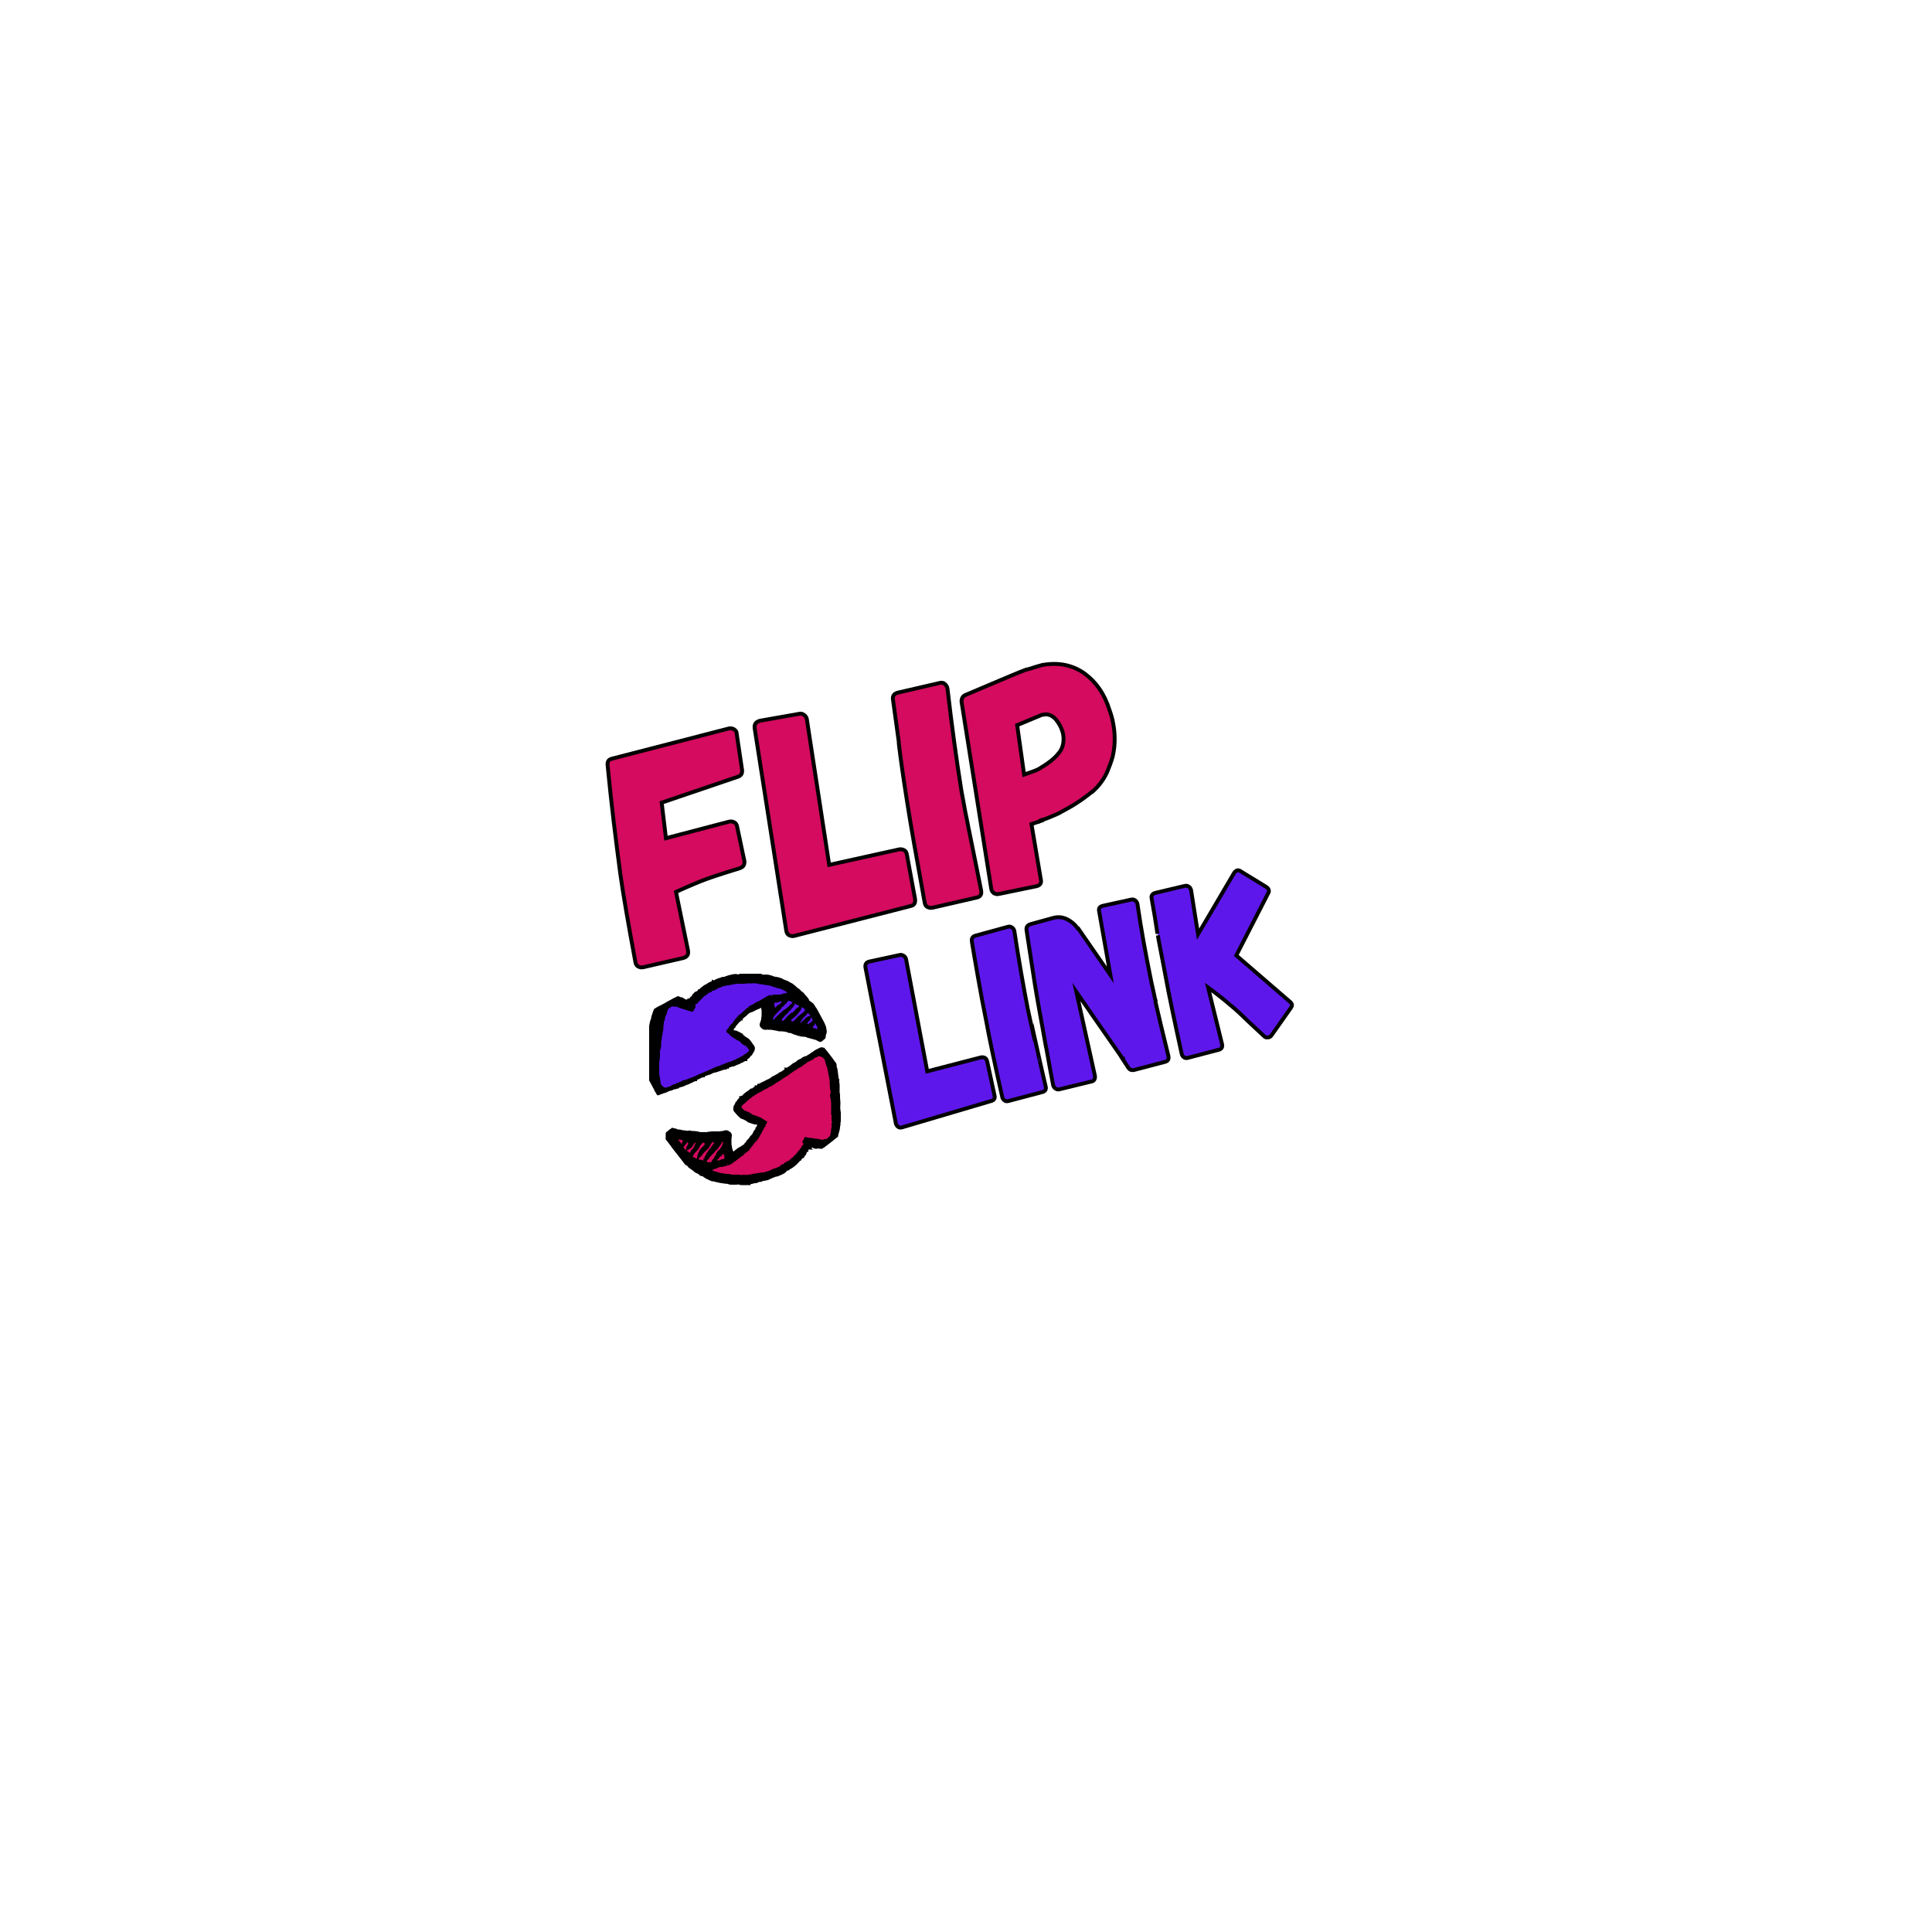 <?xml version="1.0" encoding="utf-8"?>
<!-- Generator: Adobe Illustrator 26.1.0, SVG Export Plug-In . SVG Version: 6.00 Build 0)  -->
<svg version="1.1" id="Camada_1" xmlns="http://www.w3.org/2000/svg" xmlns:xlink="http://www.w3.org/1999/xlink" x="0px" y="0px"
	 viewBox="0 0 500 500" style="enable-background:new 0 0 500 500;" xml:space="preserve">
<style type="text/css">
	.st0{clip-path:url(#SVGID_00000142152442213012791610000007543374605928764596_);}
	.st1{clip-path:url(#SVGID_00000135665243226123391880000000642891034159144868_);}
	.st2{clip-path:url(#SVGID_00000052068918602293482850000003960682424138547081_);}
	.st3{stroke:#000000;stroke-miterlimit:10;}
	.st4{fill:#D40B5F;}
	.st5{fill:#D40B5F;stroke:#000000;stroke-miterlimit:10;}
	.st6{fill:none;}
	.st7{fill:#5E17EB;stroke:#000000;stroke-miterlimit:10;}
	.st8{fill:#5E17EB;}
	.st9{clip-path:url(#SVGID_00000138555067300586348920000017645606473391090349_);}
	.st10{clip-path:url(#SVGID_00000077294379708466287030000011942019338848303546_);}
	.st11{clip-path:url(#SVGID_00000109741608651618223670000000094424422394868617_);}
</style>
<g>
	<defs>
		<polygon id="SVGID_1_" points="172.8,269.9 218.2,269.9 217.3,306.7 172,306.7 		"/>
	</defs>
	<clipPath id="SVGID_00000009576716132384958530000010535581013530204551_">
		<use xlink:href="#SVGID_1_"  style="overflow:visible;"/>
	</clipPath>
	<g style="clip-path:url(#SVGID_00000009576716132384958530000010535581013530204551_);">
		<defs>
			
				<rect id="SVGID_00000120556207673809486640000013977906649683418543_" x="175.2" y="276.5" transform="matrix(0.793 -0.609 0.609 0.793 -135.876 181.198)" width="47" height="28"/>
		</defs>
		<clipPath id="SVGID_00000120560621993248610330000002332701999277354920_">
			<use xlink:href="#SVGID_00000120556207673809486640000013977906649683418543_"  style="overflow:visible;"/>
		</clipPath>
		<g style="clip-path:url(#SVGID_00000120560621993248610330000002332701999277354920_);">
			<defs>
				
					<rect id="SVGID_00000119096663306455485560000009934852199651172994_" x="175.2" y="276.5" transform="matrix(0.793 -0.609 0.609 0.793 -135.876 181.198)" width="47" height="28"/>
			</defs>
			<clipPath id="SVGID_00000147191402805847324100000009493074140817212049_">
				<use xlink:href="#SVGID_00000119096663306455485560000009934852199651172994_"  style="overflow:visible;"/>
			</clipPath>
			<g style="clip-path:url(#SVGID_00000147191402805847324100000009493074140817212049_);">
				<path class="st3" d="M215,295.9c-0.1,0.1-0.1,0.2-0.2,0.2c-0.2,0.2-0.4,0.3-0.7,0.5c-0.1,0-0.2,0-0.2,0c0,0.1,0,0.2-0.1,0.2
					c-0.2,0.1-0.3,0.1-0.4,0.1c-0.1,0-0.2,0-0.3-0.1c-0.1,0-0.1-0.1-0.2-0.1c-0.4,0.2-0.7,0.1-1.1,0c0,0-0.1-0.1-0.1,0l-0.4,0.1
					c0,0-0.1,0-0.1,0c-0.1,0-0.3,0-0.4-0.1c-0.1,0-0.3-0.1-0.4-0.2c-0.1,0-0.1-0.1-0.2-0.1c-0.2,0.2-0.5,0.3-0.8,0.1
					c-0.1-0.1-0.3-0.1-0.3,0c-0.1,0.1,0,0.2,0,0.3c0,0.1,0,0.1,0.1,0.2c-0.1,0-0.2,0-0.2,0c-0.1,0.1-0.1,0.2-0.2,0.3
					c0,0.1-0.1,0.2-0.1,0.3c-0.1,0-0.2,0.1-0.2,0.2c-0.1,0.2-0.3,0.4-0.3,0.7c0,0.1-0.1,0.1-0.2,0.2c-0.1,0.1-0.2,0.3-0.3,0.5
					c-0.2,0-0.6,0.4-0.7,0.6c-0.2-0.1-0.3,0-0.3,0.1c-0.1,0.4-0.4,0.6-0.7,0.9c-0.1,0.1-0.2,0.3-0.4,0.4c-0.4,0.3-0.7,0.6-1.1,0.8
					c-0.2,0.1-0.4,0.2-0.6,0.4c0,0-0.1,0-0.2-0.1c0,0.1,0,0.2-0.1,0.2c-0.2-0.1-0.3,0.2-0.4,0.3c-0.1,0-0.1,0.1-0.2,0.2
					c-0.1,0.1-0.2,0.2-0.4,0.3c-0.2,0.1-0.4,0.2-0.6,0.3c-0.2,0.1-0.3,0.1-0.5,0.2c-0.2,0.1-0.4,0.2-0.6,0.2c-0.2,0-0.3,0.1-0.5,0
					c0,0.1,0,0.2-0.1,0.2c-0.1,0-0.1-0.1-0.2-0.1c0,0,0,0,0,0c0,0.2-0.3,0.3-0.4,0.3c-0.3,0.2-0.6,0.2-0.8,0.4
					c-0.2,0.1-0.5,0.2-0.7,0.2c-0.1,0-0.2,0.1-0.3,0.1c-0.1,0-0.3,0-0.4,0c-0.1,0-0.2,0-0.3,0.1c-0.2,0.2-0.5,0.2-0.7,0.2
					c-0.3,0-0.6,0.2-0.8,0.3c-0.1,0-0.3,0-0.4,0c-0.3,0.1-0.5,0.1-0.8,0.2c-0.2,0-0.4,0.1-0.6,0.2c0,0-0.1,0-0.1,0.1
					c-0.1-0.1-0.2-0.1-0.4,0c-0.1,0.1-0.2,0-0.3,0c-0.1,0-0.2,0-0.3,0c-0.1,0-0.2,0.1-0.3,0.1c-0.2,0-0.5,0-0.7-0.1
					c-0.3-0.1-0.5-0.1-0.8-0.2c0,0-0.1,0.1-0.2,0.1c0,0-0.1-0.1-0.2-0.1c-0.1,0.1-0.2,0.2-0.3,0c-0.1-0.2-0.2-0.1-0.2,0
					c0,0-0.1,0.1-0.1,0.1c-0.2,0-0.4,0-0.6,0c-0.2,0-0.5,0-0.7-0.1c-0.1,0-0.2-0.1-0.3-0.1c-0.3,0-0.7-0.1-1-0.1
					c-0.2,0-0.4-0.1-0.6-0.1c-0.3,0-0.4-0.1-0.7-0.1c-0.1,0-0.2-0.1-0.3-0.1c-0.2,0-0.3-0.1-0.5-0.1c-0.3-0.1-0.7-0.2-1-0.2
					c-0.2-0.1-0.5-0.2-0.7-0.3c-0.2-0.1-0.4-0.2-0.6-0.3c-0.2-0.1-0.4-0.2-0.5-0.3c-0.2-0.2-0.5-0.4-0.8-0.4c-0.2,0-0.3-0.1-0.5-0.3
					c-0.3-0.3-0.6-0.4-0.9-0.5c-0.2-0.1-0.4-0.3-0.6-0.5c-0.1-0.1-0.2-0.1-0.3-0.2c-0.1-0.1-0.2-0.1-0.3-0.2
					c-0.1-0.1-0.2-0.2-0.4-0.3c-0.1,0-0.2-0.2-0.3-0.3c-0.1-0.2-0.4-0.4-0.6-0.5c-0.3-0.1-0.6-0.3-0.9-0.6c-0.3-0.4-0.7-0.7-1-1.1
					c-0.4-0.5-0.8-1-1.2-1.4c-0.2-0.3-0.5-0.6-0.7-0.9c-0.2-0.2-0.3-0.5-0.4-0.7c-0.2-0.3-0.4-0.6-0.6-0.9c-0.1-0.2-0.1-0.4-0.2-0.6
					c-0.1-0.3-0.2-0.7-0.1-1c0.1-0.2,0-0.5,0-0.7c0-0.1,0-0.2,0.1-0.3c0.2-0.1,0.3-0.4,0.5-0.7c0.3,0.1,0.7,0.2,1.1,0.3
					c0.1,0,0.3,0,0.4,0.1c0.1,0,0.2,0,0.3,0.1c0.1,0.1,0.2,0.1,0.4,0.1c0,0,0,0,0,0c0.4,0,0.7,0.1,1.1,0.2c0.1,0,0.1,0,0.2,0
					l0.7,0.1c0.1,0,0.1,0,0.2,0c0.1,0,0.3,0.1,0.5,0.2c0-0.1,0-0.1,0.1-0.2c0.2,0,0.3-0.1,0.5,0.1c0,0,0.1,0,0.1,0
					c0.3-0.1,0.5,0.1,0.8,0c0.3,0,0.5,0.1,0.7,0.1c0.4,0.1,0.7,0.2,1.1,0.2c0,0,0.1,0,0.1,0c0.1-0.1,0.2,0,0.3,0c0,0,0.2,0,0.2,0
					c0.2,0,0.3-0.1,0.4,0.1c0,0,0.1-0.1,0.1-0.1c0.2,0,0.5,0,0.7-0.1c0,0,0.1,0,0.1,0c0.3,0,0.5-0.1,0.8-0.1c0.1,0,0.2,0,0.4,0
					c0.6,0,1.2,0,1.7,0c0.2,0,0.3-0.1,0.5-0.1c0,0,0.1,0,0.1,0c0.2,0.2,0.4,0,0.5-0.1c0.3-0.1,0.7-0.2,1,0.1
					c0.2,0.1,0.4,0.2,0.5,0.5c0,0.1,0,0.1,0,0.2c0,0.3-0.1,0.6-0.1,0.9c0,0.2,0,0.4,0,0.6c0,0.2,0,0.5,0,0.7
					c0.1,0.4,0.1,0.8,0.2,1.2c0.1,0.3,0.2,0.7,0.4,1c0,0.1,0.1,0.2,0.2,0.3c0.2,0.1,0.4,0.1,0.6-0.2c0.2-0.3,0.5-0.4,0.7-0.6
					c0.2-0.2,0.5-0.4,0.8-0.5c0.3-0.2,0.6-0.4,0.9-0.6c0.2-0.1,0.4-0.2,0.5-0.5c0.1-0.1,0.2-0.2,0.3-0.3c0.2-0.2,0.2-0.5,0.4-0.6
					c0.3-0.2,0.5-0.6,0.7-0.8c0,0,0-0.2,0.1-0.2c0.1,0,0.1-0.1,0.2-0.1c0.1-0.2,0.2-0.4,0.4-0.5c0.1,0,0.1-0.2,0.1-0.3
					c0.1-0.3,0.3-0.6,0.5-0.8c0.2-0.2,0.2-0.3,0.2-0.5c0,0,0,0,0,0c0.3-0.2,0.3-0.6,0.5-0.8c0.1-0.1-0.1-0.5-0.3-0.6
					c-0.3-0.1-0.5-0.3-0.8-0.2c0,0,0,0-0.1,0c-0.5-0.2-1-0.3-1.5-0.5c0,0,0,0,0,0c-0.3-0.3-0.7-0.5-1.1-0.7c0,0-0.1-0.1-0.1-0.1
					c-0.6,0-1-0.5-1.4-0.9l-0.8-0.9c-0.1-0.1-0.2-0.4-0.1-0.6l0,0c-0.1-0.4,0.3-0.7,0.4-1c0-0.3,0.2-0.4,0.4-0.5
					c0.1-0.1,0.1-0.2,0.1-0.3c0,0,0-0.1,0.1-0.1c0.1-0.2,0.3-0.3,0.4-0.4c0.1-0.1,0.1-0.2,0.1-0.3c0.1,0,0.2-0.1,0.2-0.1
					c0.2-0.1,0.5-0.1,0.6-0.4c0,0,0,0,0.1-0.1c0.2-0.2,0.4-0.4,0.6-0.5c0.2-0.2,0.5-0.3,0.7-0.5c0.2-0.1,0.4-0.3,0.5-0.4
					c0,0,0,0,0.1,0c0.3,0,0.5-0.2,0.7-0.4c0,0,0.1,0,0.1,0c0.2,0,0.4-0.2,0.4-0.4c0.2,0,0.4,0,0.5-0.2c0,0,0.1,0,0.2,0
					c0-0.1,0-0.1,0-0.2c0.1,0,0.2-0.1,0.2-0.1c0.4-0.2,0.9-0.5,1.4-0.7c0.3-0.2,0.7-0.4,1.1-0.5c0,0,0.1,0,0.1-0.1
					c0.2-0.1,0.4-0.2,0.6-0.4c0,0,0,0,0.1,0c0.1-0.3,0.4-0.2,0.6-0.4c0.2-0.1,0.4-0.2,0.5-0.3c0.1-0.1,0.2-0.1,0.3-0.1
					c0.1-0.1,0.3-0.2,0.4-0.3c0,0,0.1-0.1,0.1-0.1c0.3,0,0.5-0.3,0.8-0.4c0.2-0.1,0.4-0.3,0.5-0.4c0.1-0.1,0.2-0.1,0.3-0.1
					c0.2,0,0.3-0.1,0.2-0.3c0.1,0,0.2,0,0.3-0.1c0.5-0.3,1-0.7,1.5-1.1c0.2-0.1,0.4-0.2,0.6-0.3c0.1-0.1,0.3-0.2,0.4-0.3
					c0.1-0.1,0.1-0.1,0.2-0.2c0.3-0.2,0.7-0.3,1-0.5c0.1,0,0.1-0.2,0.2-0.2c0.2-0.1,0.4-0.2,0.7-0.3c0.1,0,0.1,0,0.2,0
					c0.1,0,0.2-0.1,0.3-0.2c0.1-0.1,0.3-0.2,0.5-0.3c0.1-0.1,0.2-0.1,0.3-0.2c0.2-0.1,0.3-0.2,0.4-0.3c0.2-0.1,0.4-0.2,0.6-0.4
					c0.1-0.1,0.2-0.1,0.3-0.2c0,0,0.1,0,0.1,0c0.3-0.3,0.8-0.4,1.1-0.6c0.2-0.1,0.3-0.1,0.5,0c0.1,0.1,0.3,0,0.4,0.1
					c0.1,0,0.2,0,0.3,0.1c0.5,0.2,0.9,0.5,1.3,0.9c0.2,0.2,0.3,0.4,0.4,0.7c0.2,0.5,0.4,1,0.6,1.5c0,0.1,0,0.1,0,0.2
					c0,0,0,0.1,0,0.1c0.1,0.3,0.2,0.6,0.1,0.9c0,0.1,0.1,0.3,0.2,0.5c0,0.2,0.1,0.4,0.1,0.6c0,0.3,0.1,0.5,0.1,0.8
					c0,0.1,0.1,0.2,0,0.3c0,0,0,0.1,0,0.1c0,0.1,0.1,0.1,0.1,0.2c0,0.3,0,0.6,0.2,0.9c0,0,0,0,0,0c-0.1,0.4,0.1,0.9,0.1,1.3
					c0,0.1,0,0.1,0,0.2c0,0.2,0,0.4,0,0.6c0,0.1,0,0.2,0,0.3c0,0.1,0,0.2,0,0.2c0,0,0,0.1,0,0.1c-0.1,0.4,0.1,0.8,0.1,1.2
					c0,0.2,0,0.5,0,0.7c0,0.4,0.1,0.8,0.1,1.2c0,0.1,0,0.1,0,0.2c0,0.6-0.1,1.2,0,1.8c0,0.2,0.1,0.4,0.1,0.6c0,0.4,0,0.8,0,1.3
					c0,0.3,0,0.6,0,0.8c0,0.1,0,0.1,0,0.2c0,0.1-0.1,0.3-0.1,0.4c0.1,0.4-0.1,0.7-0.1,1.1c0,0.5-0.2,0.9-0.3,1.4
					c-0.1,0.3-0.2,0.6-0.2,0.9c0,0-0.1,0.1-0.1,0.1c-0.1,0.2-0.2,0.4-0.4,0.7c-0.1,0.1-0.2,0.2-0.2,0.3c-0.1,0.3-0.3,0.4-0.5,0.6
					C215.2,295.8,215.2,295.9,215,295.9C215.1,295.9,215.1,295.9,215,295.9z"/>
				<g id="XMLID_00000049934515327829103740000013169091670274610867_">
					<g>
						<path class="st4" d="M176.4,295c0.2,0,0.3,0.1,0.3,0.3c0,0,0,0.1,0,0.1c-0.1,0.2-0.4,0.4-0.2,0.7c0,0-0.1,0-0.1,0
							c-0.2-0.3-0.4-0.5-0.6-0.8c-0.1-0.1-0.2-0.2-0.3-0.3c0,0,0-0.1,0-0.1c0.1,0,0.1,0,0.1,0C175.8,294.9,176.1,295,176.4,295z"/>
					</g>
					<g>
					</g>
				</g>
				<g id="XMLID_00000057841353520291444810000017648308453871969961_">
					<g>
						<path class="st4" d="M177.2,296.5c0.1-0.1,0.1-0.2,0.2-0.3c0.1-0.1,0.2-0.2,0.3-0.4c0,0,0.1,0,0.1,0c0.1-0.1,0.1-0.2,0.1-0.2
							c0,0,0.1,0,0.1,0c0,0.1,0.1,0.2,0.1,0.3c0,0.2-0.1,0.4-0.2,0.6c0,0-0.1,0.1-0.1,0.1l0,0c-0.2,0.1-0.1,0.4-0.2,0.6
							c0,0.2-0.1,0.3-0.1,0.5c-0.2-0.2-0.5-0.5-0.6-0.8C176.9,296.7,177.1,296.6,177.2,296.5z"/>
					</g>
					<g>
					</g>
				</g>
				<g id="XMLID_00000178887797819945176120000009601605855188533414_">
					<g>
						<path class="st4" d="M179.8,296.3c-0.1,0.4-0.3,0.7-0.5,1c-0.1,0.1-0.2,0.3-0.4,0.2c0,0.2,0,0.4-0.2,0.5c0,0-0.1,0.1,0,0.1
							c0,0.2-0.1,0.2-0.2,0.2c-0.1,0-0.2,0-0.2-0.1c-0.1-0.1-0.2-0.2-0.4-0.3c-0.1-0.1-0.1-0.1-0.2-0.2c0.2-0.1,0.5-0.2,0.7-0.3
							c0.1-0.1,0.2-0.2,0.4-0.3c0,0,0.1-0.1,0.1-0.1c0.2,0,0.1-0.1,0.2-0.2c0.1-0.1,0.1-0.3,0.3-0.5c0.1-0.1,0.2-0.3,0.3-0.4
							c0.1-0.1,0.2-0.2,0.3-0.3c0,0.1,0,0.2,0,0.4C179.9,296.1,179.8,296.2,179.8,296.3z"/>
					</g>
					<g>
					</g>
				</g>
				<g id="XMLID_00000092452951611842959050000006702645566439692673_">
					<g>
						<path class="st4" d="M180.6,298.8c-0.2,0.2-0.2,0.4-0.1,0.6c0,0,0,0,0,0.1c0,0-0.1,0-0.1,0c0,0.1-0.1,0.3-0.1,0.4
							c-0.3-0.2-0.5-0.3-0.8-0.4c-0.2-0.1-0.3-0.3-0.1-0.5c0,0,0.1,0,0.1-0.1c0-0.3,0.3-0.4,0.4-0.6c0.2-0.3,0.6-0.5,0.8-0.9
							c0.2-0.2,0.3-0.5,0.4-0.7c0,0,0-0.1,0-0.1c0.3-0.2,0.4-0.6,0.7-0.8c0.1-0.1,0.3-0.1,0.5,0c0.1,0,0.1,0.4,0,0.5
							c-0.1,0.1-0.2,0.3-0.4,0.4c-0.3,0.3-0.5,0.6-0.8,0.9c-0.1,0.1-0.1,0.3-0.2,0.5c0,0,0,0.1-0.1,0.1c-0.1,0.2-0.1,0.3-0.2,0.5
							C180.7,298.6,180.7,298.7,180.6,298.8z"/>
					</g>
					<g>
					</g>
				</g>
				<g id="XMLID_00000135684634155422047940000009364132723749997218_">
					<g>
						<path class="st4" d="M182.3,299.9c0,0-0.1-0.1-0.2-0.2c0,0.3-0.1,0.5-0.1,0.7c0,0-0.1,0-0.1-0.1c-0.3-0.1-0.6-0.2-0.9-0.2
							c-0.1,0-0.2-0.1-0.2-0.1c0-0.1,0-0.2,0.1-0.2c0.1-0.2,0.3-0.4,0.5-0.5c0.3-0.2,0.4-0.6,0.7-0.9c0.2-0.1,0.2-0.4,0.5-0.5
							c0.2,0,0.2-0.3,0.4-0.4c0.4-0.3,0.6-0.7,0.8-1.1c0.1-0.2,0.3-0.5,0.5-0.7c0.1-0.1,0.3-0.2,0.4-0.1c0.1,0.1,0.1,0.2,0.1,0.2
							c-0.1,0.1-0.2,0.3-0.3,0.4c-0.1,0.1-0.2,0.3-0.3,0.4c-0.1,0.1-0.2,0.2-0.2,0.3c-0.1,0.1-0.1,0.3-0.3,0.4
							c-0.2,0.2-0.3,0.4-0.4,0.6c-0.1,0.2-0.3,0.4-0.5,0.6c0,0,0,0,0,0.1c-0.1,0.3-0.2,0.5-0.4,0.7c-0.1,0.1-0.1,0.3-0.1,0.4
							C182.4,299.7,182.4,299.8,182.3,299.9L182.3,299.9z"/>
					</g>
					<g>
					</g>
				</g>
				<g id="XMLID_00000088811172371686874210000018184004609740658833_">
					<g>
						<path class="st4" d="M185.8,297.9c-0.2,0.3-0.5,0.5-0.5,0.9c0,0.1-0.1,0.2-0.2,0.3c-0.1,0-0.2,0.2-0.2,0.3
							c-0.1,0.1-0.1,0.3-0.2,0.4c0,0.1-0.1,0.2-0.2,0.2c0,0-0.1,0-0.1,0.1c-0.1,0.2-0.2,0.4-0.3,0.6c0,0-0.1,0.1-0.1,0.1
							c-0.2,0-0.4,0-0.6,0c-0.2,0-0.3-0.1-0.5-0.2c0,0,0-0.1,0-0.1c0.1-0.2,0.2-0.4,0.4-0.5c0.3-0.2,0.4-0.3,0.3-0.6c0,0,0,0,0-0.1
							c0.1,0.2,0.2,0.1,0.3,0c0.1-0.1,0.2-0.2,0.2-0.3c0.2-0.2,0.5-0.4,0.7-0.7c0.2-0.2,0.3-0.4,0.5-0.6c0,0,0.1-0.1,0.1-0.1
							c0.3-0.1,0.4-0.4,0.6-0.7c0.2-0.2,0.4-0.4,0.5-0.7c0.1-0.2,0.3-0.3,0.3-0.6c0,0,0.1-0.1,0.2-0.1c0.2,0,0.2,0.2,0.1,0.3
							c0,0.1-0.1,0.1-0.1,0.2c-0.1,0.2-0.1,0.5-0.2,0.7c-0.1,0.1-0.2,0.2-0.3,0.3c0,0.1-0.1,0.2-0.1,0.3c0,0,0,0.1,0,0.1
							C186.1,297.5,185.9,297.7,185.8,297.9z"/>
					</g>
					<g>
					</g>
				</g>
				<g id="XMLID_00000161624717309531480480000001266297623163269268_">
					<g>
						<path class="st4" d="M187.4,299.1c0.1,0.2,0.1,0.4,0.1,0.6c0,0-0.1,0.1-0.1,0.2c-0.3,0.1-0.6,0.1-0.8,0.2
							c-0.2,0.1-0.4,0.2-0.6,0.2c-0.1,0.1-0.2,0.1-0.3,0c-0.1-0.1-0.1-0.2,0.1-0.3c0.2-0.1,0.3-0.3,0.4-0.5c0,0,0-0.1,0.1-0.1
							c0.3-0.1,0.4-0.3,0.6-0.5c0.1-0.1,0.2-0.3,0.3-0.4C187.2,298.6,187.3,298.9,187.4,299.1z"/>
					</g>
					<g>
					</g>
				</g>
				<g id="XMLID_00000104675676186964513490000013821295021645101463_">
					<g>
						<path class="st4" d="M215.3,290.4c0,0.1,0.1,0.2-0.1,0.3c0,0,0,0.1,0,0.2c0,0.4,0.1,0.8-0.1,1.3c0,0.1,0,0.1,0,0.2
							c0,0.2-0.1,0.5-0.1,0.7c0,0.1,0,0.1,0,0.2c0,0.1-0.1,0.2-0.1,0.3c0,0.3-0.2,0.4-0.3,0.6c-0.3,0.3-0.6,0.5-0.9,0.7
							c-0.2-0.2-0.4-0.2-0.6,0c-0.1,0.1-0.3,0.1-0.4,0.1c-0.5-0.2-1.1-0.3-1.6-0.3l-0.1,0c-0.4-0.1-0.8-0.2-1.2-0.2
							c-0.3,0-0.5,0-0.8-0.1c-0.2,0-0.3-0.1-0.5-0.2c-0.1,0.1-0.3,0.2-0.4,0.4c0,0-0.1,0.1-0.1,0.1c0,0.1,0,0.2,0,0.3l-0.1,0
							c0,0.1-0.1,0.1-0.1,0.2c-0.1,0.1-0.2,0.2-0.1,0.4c0,0.1,0,0.1,0.1,0.2c0.2,0.3,0.1,0.5-0.2,0.7c-0.1,0.1-0.2,0.1-0.2,0.3
							c0,0.2-0.2,0.4-0.3,0.5c-0.1,0.2-0.3,0.4-0.5,0.6c-0.3,0.4-0.6,0.9-1.1,1.2c-0.1,0-0.1,0.2-0.2,0.3c-0.1,0.1-0.2,0.2-0.3,0.3
							c0,0-0.1-0.1-0.1-0.1c-0.1,0.2-0.2,0.3-0.2,0.4c-0.2,0.1-0.3,0.1-0.4,0.1c0,0.2,0.1,0.3-0.2,0.3c-0.2,0-0.4,0.2-0.6,0.3
							c-0.1,0.1-0.3,0.1-0.4,0.2c0,0-0.1,0-0.1,0.1c-0.2,0.3-0.4,0.3-0.7,0.4c-0.2,0.1-0.3,0.2-0.4,0.4c0,0-0.1,0-0.2,0.1l-0.7,0.3
							c-0.2,0.1-0.4,0.2-0.6,0.2c-0.1,0-0.2,0.1-0.3,0.1c-0.3,0.1-0.6,0.3-0.8,0.4c-0.4,0.1-0.8,0.3-1.2,0.4c-0.3,0.1-0.3,0-0.4,0.1
							c-0.3,0-0.6,0.1-0.9,0.1c-0.2,0-0.5,0.1-0.7,0.1c-0.2,0-0.3,0.1-0.5,0.1c-0.2,0-0.4,0-0.7,0.1c-0.2,0.1-0.4,0.1-0.6,0.1
							c-0.2,0.1-0.4,0.1-0.6,0.1c-0.4,0.1-0.8,0.1-1.2,0c-0.2,0-0.3,0.1-0.5,0.1c-0.2,0-0.4,0-0.6-0.1c-0.2,0-0.4,0-0.6,0
							c-0.4,0-0.8,0-1.2,0c-0.4,0-0.8-0.2-1.2-0.2c-0.4,0-0.7,0-1.1-0.1c-0.5-0.1-1-0.1-1.4-0.3c-0.2-0.1-0.5-0.1-0.7-0.2
							c-0.3-0.1-0.6-0.2-0.8-0.2c0-0.1,0.1-0.2,0.1-0.3c0,0,0,0,0,0c0.2-0.1,0.3-0.1,0.5-0.2c0,0,0.1,0,0.1,0c0.2,0,0.4-0.1,0.6-0.3
							c0,0,0.1,0,0.1,0c0,0,0.1,0,0.1,0c0.1-0.1,0.3-0.2,0.5-0.2c0.1,0,0.1,0,0.2,0c0.2,0,0.4,0,0.6-0.1c0.1,0,0.2,0,0.3-0.1
							c0,0,0.1,0,0.1,0c0.1,0,0.1,0,0.2,0c0.1,0,0.2-0.3,0.4-0.1c0,0,0.1,0,0.1,0c0-0.1,0-0.3,0-0.5c0,0,0,0,0,0
							c0,0.1,0.1,0.2,0.1,0.3c0.1,0.1,0.1,0.2,0.3,0c0,0,0.1-0.1,0.1-0.1c0.3,0.1,0.4-0.2,0.7-0.3c0.1,0,0.2-0.2,0.4-0.4
							c0,0,0,0,0,0c0.4,0,0.5-0.4,0.8-0.5c0,0,0.1,0,0.1,0c0-0.2,0.3-0.3,0.4-0.4c0.1-0.1,0.2,0,0.2-0.1c0.1-0.1,0.2-0.2,0.3-0.3
							c0.1-0.1,0.2-0.2,0.4-0.2c0.1,0,0.1,0,0.1-0.1c0.2-0.2,0.4-0.4,0.6-0.6c0.4-0.3,0.8-0.6,1.2-0.9c0-0.1,0-0.2,0-0.4
							c0.2,0.2,0.3,0.1,0.3-0.1c0-0.1,0.1-0.2,0.2-0.3c0.3-0.2,0.4-0.6,0.6-0.8c0.2-0.2,0.4-0.5,0.6-0.7c0.3-0.2,0.5-0.5,0.7-0.9
							c0.1-0.2,0.2-0.3,0.3-0.5c0.1-0.2,0.2-0.4,0.3-0.6c0-0.1,0.1-0.1,0.2-0.2c0-0.3,0.2-0.7,0.4-0.7c0-0.3,0.2-0.8,0.5-0.8
							c0-0.1,0-0.2,0-0.4c0-0.1,0-0.2,0.1-0.2c0.1,0,0.3-0.1,0.2-0.3c0-0.1,0-0.2,0.1-0.2c0.1-0.2,0-0.4-0.2-0.4c0,0,0,0-0.1,0
							c-0.3-0.2-0.6-0.4-0.9-0.6c-0.1-0.1-0.2-0.1-0.3-0.2c-0.3-0.1-0.6-0.3-1-0.4l-0.7-0.3c-0.2,0.1-0.4-0.1-0.5-0.1
							c-0.2-0.2-0.5-0.4-0.7-0.5c-0.3-0.2-0.6-0.3-0.9-0.4c-0.2-0.1-0.4-0.1-0.6-0.3c-0.3-0.2-0.5-0.4-0.7-0.7c0,0,0-0.1,0-0.2
							c0.2-0.4,0.5-0.7,0.9-0.9c0.1-0.1,0.1-0.1,0.2-0.2c0.3-0.4,0.7-0.6,1-0.9c0.4-0.2,0.7-0.6,1.1-0.8c0.3-0.2,0.7-0.5,1.1-0.7
							c0.3-0.2,0.7-0.3,1-0.5c0.1-0.1,0.2-0.2,0.3-0.2c0.3-0.2,0.7-0.4,1-0.5c0.2-0.1,0.4-0.3,0.6-0.4c0.2-0.1,0.3-0.1,0.5-0.2
							c0.4-0.2,0.8-0.5,1.2-0.8c0,0,0.1,0,0.1-0.1c0.3-0.1,0.5-0.2,0.7-0.4c0.3-0.2,0.6-0.3,0.8-0.5c0.3-0.2,0.6-0.4,0.9-0.6
							c0.1-0.1,0.3-0.2,0.4-0.2c0.3-0.2,0.6-0.5,0.9-0.7c0.4-0.2,0.8-0.6,1.2-0.8c0.3-0.1,0.6-0.4,0.9-0.6c0.2-0.1,0.5-0.2,0.8-0.4
							c0,0,0.1,0,0.1,0c0.2-0.4,0.6-0.5,0.9-0.7c0.1-0.1,0.2-0.2,0.3-0.3c0,0,0.1,0,0.2,0c0,0,0,0,0-0.1c0.1-0.1,0.2-0.2,0.4-0.2
							c0.3-0.2,0.7-0.3,1-0.5c0,0,0.1-0.1,0.1-0.1c0.2-0.3,0.5-0.4,0.9-0.5c0,0,0.1,0,0.1,0c0.2-0.3,0.4-0.3,0.8-0.2
							c0.2,0.1,0.4,0.2,0.6,0.3c0.5,0.3,0.6,0.7,0.7,1.2c0.1,0.4,0.2,0.8,0.4,1.2c0.2,0.6,0.3,1.3,0.4,1.9c0.1,0.5,0.2,1,0.3,1.5
							c0,0.1,0,0.2,0,0.3c0,0,0.1,0,0.1,0c0,0,0,0,0,0c-0.1,0.1-0.1,0.2-0.1,0.4c0,0.4,0.1,0.9,0.1,1.3c0,0.2,0,0.5,0.1,0.7
							c0.1,0.2,0.1,0.5,0,0.8c-0.1,0.4-0.1,0.8,0,1.1c0.1,0.2,0.1,0.4,0.1,0.6c0,0.2,0.1,0.5,0.1,0.7c0,0.3,0,0.6,0,0.9
							c0,0.2,0,0.4,0,0.6c0,0.4,0,0.8,0,1.2c0,0.1-0.1,0.3,0,0.3c0.2,0.3,0.1,0.6,0.1,0.9c0,0.2,0,0.5,0,0.7
							C215.3,290.2,215.3,290.3,215.3,290.4z"/>
					</g>
					<g>
					</g>
				</g>
			</g>
		</g>
	</g>
</g>
<g>
	<g transform="translate(124.245, 187.826)">
		<g>
			<path class="st5" d="M67.1,36.9c-2.9,0.9-5.8,1.8-8.6,2.8c-1.9,0.7-4.5,1.8-7.8,3.3l3.1,15.1c0.2,1.1-0.2,1.7-1.2,2l-10.4,2.4
				c-0.5,0.1-0.9,0-1.3-0.2s-0.6-0.6-0.7-1.1c-1.9-10.2-3.2-17.8-3.9-22.8C35.2,30.1,34,20.7,33,10.2c-0.1-1,0.3-1.5,1.2-1.7
				l30.2-7.8c0.5-0.1,0.9,0,1.3,0.2c0.5,0.3,0.7,0.7,0.7,1.1l1.4,9.4c0.1,0.9-0.2,1.5-1.1,1.8L47,19.9l1.1,9.2l16.4-4.3
				c0.5-0.1,0.9,0,1.3,0.2c0.4,0.2,0.6,0.6,0.7,1l1.9,9C68.5,36,68.1,36.6,67.1,36.9z"/>
		</g>
	</g>
</g>
<g>
	<g transform="translate(153.494, 181.824)">
		<g>
			<path class="st5" d="M82,52.7l-30,7.7c-0.5,0.1-0.9,0-1.3-0.2c-0.4-0.2-0.6-0.6-0.7-1.1L41.8,6.6c-0.1-1,0.3-1.6,1.4-1.9
				l10.2-1.8c0.4-0.1,0.8,0,1.2,0.3c0.4,0.3,0.6,0.6,0.7,1L61.1,42l18.1-4c0.5-0.1,0.9,0,1.3,0.2c0.4,0.2,0.6,0.6,0.7,1.1l2.1,11.4
				C83.5,51.9,83.1,52.5,82,52.7z"/>
		</g>
	</g>
</g>
<g>
	<g transform="translate(180.31, 176.322)">
		<g>
			<path class="st4" d="M69.6,37.9L69.6,37.9z"/>
			<path class="st5" d="M72.3,56L61,58.6c-0.5,0.1-0.9,0-1.3-0.2c-0.4-0.2-0.6-0.6-0.7-1.1c-2.1-11.5-3.6-20-4.5-25.8
				c-1.1-6.9-1.8-12-2.2-15.4c0,0,0,0,0,0v-0.4c0.1,0,0,0,0,0L50.8,4.8c-0.2-1,0.3-1.7,1.4-1.9L63,0.4c0.5-0.1,0.9,0,1.2,0.3
				c0.4,0.3,0.6,0.7,0.7,1.2c1.1,9.5,2.3,18.3,3.6,26.4c0.7,4,1.3,7,1.7,8.9l0.1,0.6l0.2,0.9l2,9.9l1.1,5.5
				C73.8,55.2,73.4,55.8,72.3,56z"/>
			<path class="st4" d="M52.3,15.6C52.2,15.6,52.2,15.6,52.3,15.6C52.3,15.6,52.3,15.6,52.3,15.6z"/>
			<path class="st4" d="M52.3,16.1C52.2,16.1,52.2,16.1,52.3,16.1C52.3,16.1,52.3,16.1,52.3,16.1z"/>
			<path class="st6" d="M70.6,41l-0.3,0.2l-0.2,0.1c0,0,0,0.1-0.1,0.2l0.1,0.3c0,0.1,0,0.3,0,0.4"/>
			<path class="st4" d="M70.5,38.7L70.5,38.7z"/>
		</g>
	</g>
</g>
<g>
	<g transform="translate(193.243, 173.668)">
		<g>
			<path class="st5" d="M63.3,49.9 M62.6,49.9 M63.3,56.4c0.1,0.5,0.3,0.8,0.7,1.1c0.4,0.2,0.8,0.3,1.2,0.2l9.7-2
				c1-0.2,1.5-0.8,1.2-1.9l-2.4-14.2l2.4-0.8c0,0,0,0-0.1-0.1c0-0.1-0.7,0.5,0.4-0.2c0.1,0-0.4,0.2-0.4,0.3l0.6-0.3l0.6-0.2L78,38
				c1.5-0.6,2.7-1.1,3.5-1.6c2.9-1.5,5.5-3.2,7.8-5.1h0.1c1.7-1.5,3-3.2,3.9-5.2c0.5-1.2,1-2.5,1.4-3.9c0.7-2.9,0.7-5.9,0.1-8.9
				c-0.2-1.1-0.5-2.1-0.9-3.2c-1.3-4.2-3.5-7.3-6.5-9.5c-3-2.1-6.5-2.9-10.7-2.2h-0.1L74.5-1c-0.5,0.2-0.9,0.3-1.2,0.4
				c-0.4,0.1-0.6,0.2-0.9,0.2C71.2,0,66,2.2,56.6,6.2c-0.7,0.3-1,0.9-1,1.7L63.3,56.4z M80.7,21.3c-1.1,1.4-2.8,2.7-5.2,4.1
				c-0.8,0.4-2,0.8-3.7,1.4L70,14l6-2.5c0.2-0.1,0.4-0.2,0.7-0.2c1.3-0.3,2.4,0.2,3.3,1.2c0.9,1.1,1.6,2.4,1.9,3.9
				c0.1,0.5,0.1,0.9,0.1,1.2C82,19,81.6,20.3,80.7,21.3z"/>
		</g>
	</g>
</g>
<g>
	<g transform="translate(174.572, 218.952)">
		<g>
			<path class="st7" d="M81.9,66l-23,6.8c-0.4,0.1-0.7,0.1-1-0.1c-0.3-0.2-0.5-0.5-0.6-0.8l-7.9-40.5c-0.1-0.8,0.2-1.3,1-1.5
				l7.9-1.7c0.3-0.1,0.6,0,1,0.2c0.3,0.2,0.5,0.5,0.6,0.8l5.5,29.1l13.9-3.6c0.4-0.1,0.7,0,1,0.1c0.3,0.2,0.5,0.5,0.6,0.9l1.9,8.8
				C83,65.3,82.7,65.8,81.9,66z"/>
		</g>
	</g>
</g>
<g>
	<g transform="translate(195.212, 213.935)">
		<g>
			<path class="st8" d="M72.4,54.7l-0.1,0l0.1,0.3c0,0.1,0,0.2-0.1,0.2l0,0.1l0.2,0c0,0,0,0,0.1,0.1L72.4,54.7z"/>
			<path class="st7" d="M56.3,29.7c-0.1-0.8,0.2-1.3,1-1.5l8.4-2.3c0.4-0.1,0.7,0,1,0.2c0.3,0.2,0.5,0.5,0.6,0.9
				c1.1,7.3,2.3,14.1,3.5,20.3c0.7,3.1,1.2,5.4,1.5,6.8c0,0-0.1,0-0.2,0l0.2,0l0.3,1.2c0,0,0,0,0,0l0.1,0.1l0-0.1c0,0,0,0,0,0
				l0.4,1.8l0.8,3.6l0.5,2.2l1,4.3c0.2,0.8-0.1,1.3-0.9,1.5l-8.7,2.3c-0.4,0.1-0.7,0.1-1-0.1c-0.3-0.2-0.5-0.5-0.6-0.8
				c-2-8.8-3.4-15.5-4.2-19.9C58.9,45,56.7,32.3,56.3,29.7"/>
			<path class="st8" d="M72.3,54.2L72.3,54.2l-0.2,0C72.1,54.2,72.2,54.2,72.3,54.2z"/>
			<path class="st8" d="M72.5,55.5L72.5,55.5C72.5,55.5,72.5,55.4,72.5,55.5L72.5,55.5z"/>
			<path class="st8" d="M73.7,60.9"/>
			<path class="st8" d="M73.2,57.9c0,0.3,0.1,0.8,0.3,1.5c0.1,0.3,0.2,0.7,0.3,1.1c-0.1,0-0.2,0-0.3,0.1c0,0.2,0.1,0.2,0.1,0.2
				l0.1,0"/>
		</g>
	</g>
</g>
<g>
	<g transform="translate(205.166, 211.516)">
		<g>
			<path class="st7" d="M96.3,63.3l-8,2.1c-0.6,0.1-1,0-1.4-0.5l-1.5-2.3l0.1,0l0-0.1l-0.1,0L77.4,51l-0.2-0.3l-3.8-5.5l4.8,21.7
				c0.1,0.8-0.2,1.4-1,1.5l-8.2,2c-0.4,0.1-0.7,0-1-0.2c-0.3-0.2-0.5-0.5-0.6-0.8c-0.4-2.1-1-5.2-1.7-9.2l-0.3-1.5
				c-1.4-7.7-2.4-13.2-2.9-16.5l-2-13c-0.1-0.8,0.2-1.2,0.9-1.5l5.8-1.6c1.3-0.4,2.5-0.3,3.6,0.2c1.1,0.5,2.1,1.3,3,2.5l0.1,0
				l8.3,12l-2.9-16.4c-0.2-0.8,0.1-1.3,1-1.5l7.3-1.6c0.4-0.1,0.7,0,1,0.2c0.3,0.2,0.5,0.5,0.6,0.9c1,6.9,2.2,13.3,3.4,19.2
				c0.1,0.6,0.3,1.5,0.6,2.8l0.6,2.8v0l0.1,0.2l0,0.2l0,0.1l0,0.1l0,0.1c0.7,3.1,1.8,7.7,3.3,13.8C97.4,62.6,97.1,63.1,96.3,63.3z"
				/>
			<path class="st6" d="M93.7,47.2L93.7,47.2"/>
		</g>
	</g>
</g>
<g>
	<g transform="translate(230.052, 205.467)">
		<g>
			<path class="st7" d="M69.5,36.2l-0.7-4.5L68,27.1c-0.2-0.8,0.2-1.3,1-1.5l7.6-1.8c0.4-0.1,0.7,0,1,0.2c0.3,0.2,0.5,0.5,0.6,0.9
				L80,36.3l9.3-15.8c0.2-0.3,0.5-0.6,0.8-0.7c0.3-0.1,0.6,0,0.9,0.2l6.7,4.1c0.4,0.3,0.6,0.6,0.6,0.8c0.1,0.3,0,0.6-0.2,0.9
				l-8.2,16l13.9,12c0.3,0.2,0.4,0.5,0.5,0.7c0,0.2,0,0.5-0.3,0.9l-5,7.1c-0.3,0.4-0.6,0.5-0.9,0.5c-0.4,0.1-0.7,0-1-0.3l-4.4-4.1
				c-1.4-1.4-2.9-2.8-4.5-4.1c-1.5-1.3-3.4-2.8-5.6-4.4l3.6,14.6c0.2,0.8-0.1,1.3-0.8,1.5l-8,2.1c-0.4,0.1-0.7,0.1-1-0.1
				c-0.3-0.2-0.5-0.5-0.6-0.8c-1.6-7.3-3.2-14.6-4.5-21.8c-0.7-3.6-1.2-6.2-1.5-7.8l-0.2-1.2"/>
		</g>
	</g>
</g>
<g>
	<defs>
		<rect id="SVGID_00000013884034777283094930000007532542298286521018_" x="168" y="252" width="46.7" height="32"/>
	</defs>
	<clipPath id="SVGID_00000166648304121566791000000000041972345555155089_">
		<use xlink:href="#SVGID_00000013884034777283094930000007532542298286521018_"  style="overflow:visible;"/>
	</clipPath>
	<g style="clip-path:url(#SVGID_00000166648304121566791000000000041972345555155089_);">
		<defs>
			
				<rect id="SVGID_00000041288358107147328920000001217285611088842118_" x="164.4" y="252.9" transform="matrix(0.88 -0.475 0.475 0.88 -104.254 121.347)" width="47" height="28"/>
		</defs>
		<clipPath id="SVGID_00000078044338268562528740000017613594735353290371_">
			<use xlink:href="#SVGID_00000041288358107147328920000001217285611088842118_"  style="overflow:visible;"/>
		</clipPath>
		<g style="clip-path:url(#SVGID_00000078044338268562528740000017613594735353290371_);">
			<defs>
				
					<rect id="SVGID_00000121986989382236283650000013939197222205424769_" x="164.4" y="252.9" transform="matrix(0.88 -0.475 0.475 0.88 -104.254 121.347)" width="47" height="28"/>
			</defs>
			<clipPath id="SVGID_00000000934913663715516060000002722808791601044136_">
				<use xlink:href="#SVGID_00000121986989382236283650000013939197222205424769_"  style="overflow:visible;"/>
			</clipPath>
			<g style="clip-path:url(#SVGID_00000000934913663715516060000002722808791601044136_);">
				<path class="st3" d="M172.6,258.9c0.1-0.1,0.2-0.1,0.2-0.2c0.2-0.1,0.5-0.3,0.7-0.4c0.1,0,0.2,0,0.2,0c0-0.1,0.1-0.1,0.1-0.2
					c0.2,0,0.3-0.1,0.5-0.1c0.1,0,0.2,0.1,0.3,0.1c0.1,0,0.1,0.1,0.2,0.2c0.4-0.1,0.7,0,1.1,0.2c0,0,0.1,0.1,0.1,0.1l0.4,0
					c0,0,0,0,0.1,0.1c0.1,0.1,0.3,0.1,0.4,0.2c0.1,0.1,0.2,0.2,0.3,0.2c0.1,0,0.1,0.1,0.1,0.2c0.2-0.2,0.6-0.2,0.8,0
					c0.1,0.1,0.2,0.1,0.3,0.1c0.1,0,0-0.2,0-0.3c0-0.1,0-0.1,0-0.2c0.1,0,0.2,0,0.2,0.1c0.1-0.1,0.2-0.2,0.2-0.3
					c0.1-0.1,0.1-0.2,0.2-0.3c0.1,0,0.2-0.1,0.2-0.1c0.1-0.2,0.4-0.3,0.4-0.6c0-0.1,0.1-0.1,0.2-0.2c0.1-0.1,0.2-0.3,0.4-0.4
					c0.2,0,0.7-0.3,0.8-0.5c0.2,0.1,0.3,0.1,0.3-0.1c0.2-0.4,0.5-0.6,0.8-0.8c0.1-0.1,0.3-0.2,0.4-0.3c0.4-0.2,0.8-0.4,1.2-0.7
					c0.2-0.1,0.4-0.2,0.7-0.3c0,0,0.1,0,0.2,0.1c0-0.1,0.1-0.1,0.1-0.2c0.2,0.1,0.3-0.1,0.4-0.2c0.1,0,0.1-0.1,0.2-0.1
					c0.1-0.1,0.3-0.2,0.4-0.2c0.2-0.1,0.4-0.2,0.6-0.2c0.2-0.1,0.3-0.1,0.5-0.2c0.2-0.1,0.4-0.1,0.6-0.1c0.2,0,0.3-0.1,0.5,0
					c0-0.1,0.1-0.2,0.1-0.2c0.1,0,0.1,0.1,0.1,0.1c0,0,0,0,0,0c0.1-0.2,0.3-0.2,0.5-0.3c0.3-0.1,0.6-0.1,0.9-0.2
					c0.2-0.1,0.5-0.1,0.7-0.1c0.1,0,0.2-0.1,0.4,0c0.1,0,0.3,0.1,0.4,0.1c0.1,0,0.2,0,0.3-0.1c0.2-0.1,0.5-0.1,0.7-0.1
					c0.3,0,0.6-0.1,0.9-0.1c0.1,0,0.3,0,0.4,0c0.3,0,0.5,0,0.8,0c0.2,0,0.4,0,0.6-0.1c0,0,0.1,0,0.1-0.1c0.1,0.1,0.2,0.2,0.4,0.1
					c0.1,0,0.2,0,0.3,0c0.1,0,0.2,0,0.3,0c0.1,0,0.2,0,0.3,0c0.2,0.1,0.4,0.1,0.7,0.2c0.2,0.1,0.5,0.2,0.7,0.3c0,0,0.1-0.1,0.2-0.1
					c0,0,0.1,0.1,0.1,0.1c0.1-0.1,0.3-0.1,0.3,0c0.1,0.2,0.1,0.1,0.2,0c0,0,0.1-0.1,0.1-0.1c0.2,0,0.4,0.1,0.6,0.1
					c0.2,0.1,0.5,0.1,0.7,0.2c0.1,0,0.2,0.1,0.2,0.1c0.3,0.1,0.6,0.2,0.9,0.2c0.2,0,0.4,0.1,0.5,0.1c0.3,0,0.4,0.2,0.7,0.2
					c0.1,0,0.2,0.1,0.3,0.2c0.2,0.1,0.3,0.1,0.5,0.2c0.3,0.1,0.7,0.3,1,0.4c0.2,0.1,0.4,0.3,0.7,0.4c0.2,0.1,0.4,0.2,0.6,0.4
					c0.2,0.1,0.3,0.3,0.5,0.4c0.2,0.2,0.4,0.4,0.7,0.6c0.2,0.1,0.3,0.2,0.4,0.3c0.2,0.3,0.5,0.5,0.8,0.7c0.2,0.2,0.4,0.4,0.5,0.6
					c0.1,0.1,0.2,0.2,0.2,0.2c0.1,0.1,0.2,0.2,0.2,0.2c0.1,0.1,0.2,0.3,0.3,0.4c0.1,0.1,0.2,0.2,0.2,0.4c0.1,0.3,0.3,0.4,0.6,0.6
					c0.3,0.2,0.6,0.4,0.8,0.7c0.2,0.4,0.5,0.8,0.8,1.2c0.3,0.5,0.6,1.1,0.9,1.6c0.2,0.3,0.4,0.7,0.6,1c0.1,0.2,0.2,0.5,0.3,0.8
					c0.1,0.3,0.3,0.7,0.4,1c0.1,0.2,0,0.4,0.1,0.6c0.1,0.4,0.1,0.7-0.1,1.1c-0.1,0.2-0.1,0.5-0.1,0.7c0,0.1,0,0.2-0.2,0.3
					c-0.2,0.1-0.4,0.3-0.6,0.6c-0.3-0.1-0.7-0.3-1-0.5c-0.1,0-0.2-0.1-0.4-0.1c-0.1,0-0.2-0.1-0.3-0.1c-0.1-0.1-0.2-0.2-0.4-0.1
					c0,0,0,0,0,0c-0.4-0.1-0.7-0.2-1.1-0.3c-0.1,0-0.1,0-0.2-0.1l-0.7-0.2c-0.1,0-0.1,0-0.2,0c-0.1-0.1-0.3-0.2-0.4-0.2
					c0,0.1-0.1,0.1-0.1,0.2c-0.2,0-0.3,0-0.5-0.2c0,0-0.1-0.1-0.1,0c-0.3,0.1-0.5-0.1-0.8-0.2c-0.3,0-0.4-0.2-0.7-0.2
					c-0.3-0.2-0.7-0.3-1.1-0.4c0,0-0.1,0-0.1,0c-0.1,0.1-0.2,0-0.3-0.1c0-0.1-0.2-0.1-0.2-0.1c-0.2,0-0.3,0.1-0.4-0.2
					c-0.1,0-0.1,0.1-0.1,0.1c-0.2,0-0.5,0-0.7-0.1c0,0-0.1,0-0.1,0c-0.3,0-0.6,0-0.8,0c-0.1,0-0.2,0-0.4-0.1
					c-0.6-0.1-1.1-0.2-1.7-0.3c-0.2,0-0.3,0-0.5,0c0,0-0.1,0-0.1,0c-0.2-0.2-0.4,0-0.5,0c-0.3,0-0.7,0.1-1-0.2
					c-0.2-0.2-0.4-0.3-0.4-0.5c0-0.1,0-0.1,0-0.2c0.1-0.3,0.2-0.6,0.3-0.9c0.1-0.2,0.1-0.4,0.1-0.6c0-0.2,0.1-0.5,0.1-0.7
					c0-0.4,0-0.8,0-1.3c0-0.3-0.1-0.7-0.2-1c0-0.1-0.1-0.2-0.2-0.3c-0.2-0.2-0.4-0.2-0.6,0.1c-0.2,0.2-0.5,0.3-0.8,0.4
					c-0.3,0.1-0.6,0.3-0.8,0.4c-0.3,0.2-0.7,0.3-1,0.4c-0.2,0.1-0.5,0.2-0.6,0.4c-0.1,0.1-0.2,0.2-0.3,0.2c-0.2,0.2-0.3,0.4-0.5,0.5
					c-0.3,0.2-0.6,0.5-0.8,0.7c-0.1,0-0.1,0.1-0.1,0.2c-0.1,0-0.2,0-0.2,0.1c-0.2,0.2-0.2,0.4-0.5,0.4c-0.1,0-0.1,0.2-0.2,0.3
					c-0.2,0.2-0.4,0.5-0.6,0.7c-0.2,0.1-0.2,0.3-0.3,0.5c0,0,0,0,0,0c-0.3,0.1-0.3,0.5-0.6,0.7c-0.1,0.1,0,0.5,0.2,0.6
					c0.2,0.1,0.4,0.3,0.8,0.3c0,0,0,0,0.1,0c0.5,0.2,1,0.5,1.4,0.7c0,0,0,0,0,0c0.2,0.4,0.6,0.6,1,0.9c0,0,0.1,0.1,0.1,0.1
					c0.6,0.2,0.9,0.7,1.2,1.1l0.7,1c0.1,0.2,0.1,0.4,0,0.6l0,0c0,0.4-0.4,0.6-0.5,1c-0.1,0.2-0.3,0.3-0.5,0.5
					c-0.1,0.1-0.1,0.2-0.2,0.3c0,0,0,0.1-0.1,0.1c-0.2,0.1-0.4,0.2-0.5,0.4c-0.1,0.1-0.1,0.2-0.1,0.2c-0.1,0-0.2,0-0.3,0.1
					c-0.2,0.1-0.5,0.1-0.6,0.3c0,0,0,0-0.1,0c-0.2,0.1-0.5,0.3-0.7,0.4c-0.3,0.1-0.5,0.2-0.8,0.3c-0.2,0.1-0.4,0.2-0.6,0.3
					c0,0,0,0-0.1,0c-0.3,0-0.5,0.1-0.8,0.2c0,0-0.1,0-0.1,0c-0.2,0-0.4,0.1-0.5,0.3c-0.2-0.1-0.4-0.1-0.5,0.1c0,0-0.1,0-0.2,0
					c0,0.1,0,0.1,0,0.2c-0.1,0-0.2,0-0.2,0c-0.5,0.2-1,0.3-1.5,0.5c-0.4,0.1-0.7,0.3-1.1,0.3c0,0-0.1,0-0.1,0
					c-0.2,0.1-0.4,0.2-0.7,0.3c0,0,0,0-0.1,0c-0.1,0.3-0.4,0.2-0.6,0.3c-0.2,0.1-0.4,0.1-0.6,0.2c-0.1,0-0.2,0-0.3,0.1
					c-0.2,0.1-0.3,0.2-0.4,0.2c-0.1,0-0.1,0.1-0.1,0.1c-0.3,0-0.6,0.2-0.8,0.3c-0.2,0.1-0.4,0.2-0.6,0.3c-0.1,0-0.2,0.1-0.3,0.1
					c-0.2,0-0.3,0.1-0.3,0.3c-0.1,0-0.2,0-0.3,0.1c-0.6,0.3-1.1,0.5-1.7,0.8c-0.2,0.1-0.4,0.1-0.6,0.2c-0.1,0.1-0.3,0.1-0.4,0.2
					c-0.1,0-0.1,0.1-0.2,0.1c-0.4,0.1-0.7,0.2-1.1,0.3c-0.1,0-0.1,0.1-0.2,0.2c-0.3,0-0.5,0.2-0.7,0.2c-0.1,0-0.1,0-0.2,0
					c-0.1,0-0.2,0-0.3,0.1c-0.2,0.1-0.4,0.2-0.5,0.2c-0.1,0.1-0.2,0.1-0.4,0.1c-0.2,0.1-0.3,0.1-0.5,0.2c-0.2,0.1-0.4,0.2-0.6,0.3
					c-0.1,0-0.2,0.1-0.4,0.1c0,0-0.1,0-0.1,0c-0.4,0.3-0.8,0.2-1.2,0.5c-0.2,0.1-0.3,0.1-0.5-0.1c-0.1-0.1-0.3-0.1-0.4-0.1
					c-0.1,0-0.2-0.1-0.3-0.1c-0.5-0.3-0.8-0.7-1.1-1.1c-0.1-0.2-0.2-0.5-0.3-0.7c-0.2-0.5-0.3-1-0.4-1.5c0-0.1,0-0.1,0-0.2
					c0,0,0-0.1,0-0.1c0-0.3-0.1-0.6,0-0.9c0.1-0.1-0.1-0.3-0.1-0.5c0-0.2,0-0.4,0-0.6c0-0.3,0-0.5,0-0.8c0-0.1-0.1-0.3,0.1-0.3
					c0,0,0-0.1,0-0.1c0-0.1,0-0.1,0-0.2c0.1-0.3,0.1-0.6,0-0.9c0,0,0,0,0,0c0.2-0.4,0-0.9,0.1-1.3c0-0.1,0-0.1,0-0.2
					c0-0.2,0-0.4,0.1-0.6c0-0.1,0.1-0.2,0.1-0.3c0-0.1,0-0.2,0-0.2c0,0,0-0.1,0-0.1c0.2-0.4,0-0.8,0.1-1.2c0.1-0.2,0.1-0.5,0.1-0.7
					c0-0.4,0.1-0.8,0.1-1.2c0-0.1,0-0.1,0-0.2c0.1-0.6,0.3-1.2,0.3-1.8c0-0.2,0-0.4,0-0.7c0.1-0.4,0.1-0.8,0.2-1.2
					c0.1-0.3,0.1-0.6,0.2-0.8c0-0.1,0-0.1,0.1-0.2c0.1-0.1,0.1-0.2,0.1-0.4c0-0.4,0.2-0.7,0.3-1.1c0.1-0.4,0.3-0.9,0.5-1.3
					c0.1-0.3,0.2-0.6,0.4-0.9c0,0,0.1-0.1,0.1-0.1c0.2-0.2,0.3-0.4,0.5-0.6c0.1-0.1,0.2-0.1,0.3-0.2c0.1-0.3,0.4-0.4,0.6-0.5
					C172.4,259,172.4,259,172.6,258.9C172.5,258.9,172.5,258.9,172.6,258.9z"/>
				<g id="XMLID_00000039854301728511512970000003297589384621250199_">
					<g>
						<path class="st8" d="M211.6,266.1c0,0,0,0.1,0,0.2c-0.1,0-0.1,0-0.1,0c-0.3-0.1-0.6-0.2-0.9-0.2c-0.2,0-0.3-0.2-0.2-0.4
							c0,0,0-0.1,0.1-0.1c0.1-0.2,0.5-0.3,0.3-0.7c0.1,0,0.1,0,0.2,0c0.2,0.3,0.3,0.6,0.5,0.9C211.4,265.8,211.5,266,211.6,266.1z"
							/>
					</g>
					<g>
					</g>
				</g>
				<g id="XMLID_00000158003455889687259660000010325569813062623910_">
					<g>
						<path class="st8" d="M210.3,264c0,0.2-0.2,0.3-0.3,0.4c-0.1,0.1-0.2,0.2-0.2,0.2c-0.1,0.1-0.3,0.2-0.4,0.3c0,0-0.1,0-0.1,0
							c-0.1,0.1-0.1,0.1-0.2,0.2c0,0-0.1,0-0.1-0.1c0-0.1-0.1-0.2,0-0.3c0.1-0.2,0.2-0.4,0.4-0.5c0,0,0.1-0.1,0.1-0.1l0,0
							c0.2-0.1,0.2-0.3,0.3-0.5c0.1-0.1,0.1-0.3,0.2-0.4C210,263.3,210.2,263.6,210.3,264z"/>
					</g>
					<g>
					</g>
				</g>
				<g id="XMLID_00000176004782457320687490000005129489314135081610_">
					<g>
						<path class="st8" d="M209.6,262.7c0.1,0.1,0.1,0.1,0.1,0.2c-0.3,0.1-0.5,0.1-0.7,0.2c-0.1,0.1-0.3,0.2-0.4,0.3
							c0,0-0.1,0.1-0.1,0.1c-0.2,0-0.2,0.1-0.2,0.2c-0.1,0.1-0.2,0.3-0.4,0.4c-0.2,0.1-0.3,0.2-0.4,0.4c-0.1,0.1-0.3,0.2-0.4,0.2
							c0-0.1,0-0.2,0.1-0.3c0-0.1,0.2-0.1,0.2-0.2c0.1-0.4,0.4-0.7,0.7-1c0.1-0.1,0.2-0.3,0.4-0.2c0-0.2,0-0.4,0.3-0.5
							c0,0,0.1-0.1,0.1-0.1c0-0.2,0.1-0.2,0.2-0.2c0.1,0,0.1,0,0.2,0.1C209.4,262.5,209.5,262.6,209.6,262.7z"/>
					</g>
					<g>
					</g>
				</g>
				<g id="XMLID_00000170969705768952126210000010868351540191870370_">
					<g>
						<path class="st8" d="M208.2,261.6C208.1,261.6,208.1,261.7,208.2,261.6c-0.1,0.4-0.4,0.4-0.6,0.6c-0.3,0.3-0.6,0.5-0.9,0.7
							c-0.2,0.2-0.4,0.4-0.6,0.6c0,0,0,0.1,0,0.1c-0.3,0.2-0.5,0.5-0.8,0.7c-0.1,0.1-0.3,0-0.5,0c-0.1-0.1,0-0.4,0.1-0.5
							c0.1-0.1,0.3-0.2,0.4-0.3c0.3-0.2,0.6-0.5,0.9-0.8c0.1-0.1,0.2-0.3,0.3-0.4c0,0,0.1-0.1,0.1-0.1c0.1-0.1,0.2-0.3,0.3-0.4
							c0.1-0.1,0.1-0.2,0.2-0.2c0.2-0.1,0.2-0.3,0.2-0.5c0,0,0,0,0-0.1c0,0,0.1,0,0.1,0c0.1-0.1,0.1-0.3,0.1-0.4
							c0.3,0.2,0.5,0.4,0.7,0.5C208.4,261.3,208.4,261.5,208.2,261.6z"/>
					</g>
					<g>
					</g>
				</g>
				<g id="XMLID_00000160179698893603865180000007123875776234137746_">
					<g>
						<path class="st8" d="M205.5,261.7c-0.2,0.1-0.3,0.4-0.6,0.4c-0.2,0-0.3,0.3-0.5,0.4c-0.4,0.2-0.7,0.6-1,1
							c-0.2,0.2-0.4,0.4-0.6,0.6c-0.1,0.1-0.3,0.1-0.4,0c-0.1-0.1-0.1-0.2-0.1-0.3c0.1-0.1,0.2-0.2,0.3-0.3c0.1-0.1,0.2-0.2,0.3-0.4
							c0.1-0.1,0.2-0.2,0.3-0.3c0.1-0.1,0.2-0.2,0.3-0.3c0.2-0.1,0.4-0.3,0.5-0.5c0.1-0.2,0.4-0.4,0.6-0.6c0,0,0.1,0,0.1-0.1
							c0.1-0.3,0.3-0.5,0.5-0.6c0.1-0.1,0.2-0.2,0.1-0.4c0,0,0-0.1,0-0.1h0.1c0,0.1,0.1,0.1,0.1,0.2c0.1-0.2,0.1-0.5,0.2-0.7
							c0,0,0.1,0,0.1,0.1c0.2,0.2,0.6,0.3,0.9,0.4c0.1,0,0.1,0.1,0.1,0.2c0,0.1-0.1,0.2-0.1,0.2c-0.2,0.1-0.4,0.3-0.6,0.4
							C205.9,261.1,205.8,261.5,205.5,261.7z"/>
					</g>
					<g>
					</g>
				</g>
				<g id="XMLID_00000109002720200941776600000007364879081912706720_">
					<g>
						<path class="st8" d="M205.1,259.5C205.1,259.5,205.1,259.6,205.1,259.5c-0.2,0.2-0.3,0.4-0.5,0.5c-0.3,0.1-0.4,0.2-0.4,0.5
							c0,0,0,0,0,0.1c-0.1-0.2-0.2-0.2-0.3,0c-0.1,0.1-0.2,0.2-0.3,0.3c-0.3,0.2-0.5,0.4-0.8,0.5c-0.2,0.2-0.4,0.4-0.6,0.6
							c0,0-0.1,0.1-0.1,0.1c-0.3,0.1-0.5,0.4-0.7,0.6c-0.2,0.2-0.5,0.4-0.6,0.6c-0.1,0.2-0.4,0.2-0.4,0.5c0,0-0.1,0.1-0.2,0.1
							c-0.1-0.1-0.2-0.2-0.1-0.4c0-0.1,0.1-0.1,0.1-0.2c0.1-0.2,0.2-0.4,0.4-0.6c0.1-0.1,0.2-0.2,0.3-0.3c0.1-0.1,0.1-0.2,0.1-0.2
							c0,0,0-0.1,0.1-0.1c0.2-0.1,0.4-0.3,0.5-0.5c0.2-0.3,0.6-0.4,0.7-0.8c0-0.1,0.1-0.2,0.3-0.3c0.1,0,0.2-0.1,0.3-0.2
							c0.1-0.1,0.2-0.3,0.3-0.4c0-0.1,0.1-0.2,0.2-0.1c0,0,0.1,0,0.1-0.1c0.1-0.2,0.3-0.4,0.4-0.6c0,0,0.1-0.1,0.1-0.1
							c0.2,0,0.4,0,0.6,0.1C204.9,259.3,205,259.4,205.1,259.5z"/>
					</g>
					<g>
					</g>
				</g>
				<g id="XMLID_00000062877830023687648600000010166579680398026371_">
					<g>
						<path class="st8" d="M201.7,260c-0.3,0-0.5,0.2-0.7,0.4c-0.1,0.1-0.2,0.2-0.3,0.4c-0.2-0.1-0.2-0.4-0.3-0.6s0-0.4,0-0.6
							c0-0.1,0.1-0.1,0.1-0.1c0.3,0,0.6,0,0.9-0.1c0.2-0.1,0.4-0.1,0.6-0.2c0.1,0,0.2,0,0.3,0c0.1,0.1,0,0.2-0.1,0.3
							C202,259.6,201.8,259.8,201.7,260C201.7,260,201.7,260,201.7,260z"/>
					</g>
					<g>
					</g>
				</g>
				<g id="XMLID_00000116216397783200938520000002821627380268754575_">
					<g>
						<path class="st8" d="M203.7,256.8c-0.1,0.1-0.1,0.2-0.1,0.3c0,0,0,0,0-0.1c-0.2,0-0.3,0.1-0.5,0.1c0,0-0.1,0-0.1,0
							c-0.2-0.1-0.4,0.1-0.6,0.2c0,0-0.1,0-0.1,0c0,0-0.1,0-0.1,0c-0.2,0.1-0.4,0.1-0.5,0.1c-0.1,0-0.1,0-0.2,0c-0.2,0-0.4,0-0.6,0
							c-0.1,0-0.2,0-0.3,0c0,0-0.1,0-0.1,0c-0.1,0-0.1,0-0.2,0c-0.1,0-0.2,0.2-0.4,0c0,0-0.1,0-0.1,0c0,0.2,0,0.3-0.1,0.5
							c0,0,0,0,0,0c0-0.1-0.1-0.2-0.1-0.3c0-0.1-0.1-0.2-0.2-0.1c0,0-0.1,0.1-0.1,0.1c-0.3-0.1-0.5,0.1-0.7,0.2
							c-0.2,0-0.3,0.2-0.4,0.3c0,0,0,0,0,0c-0.4,0-0.5,0.3-0.8,0.4c0,0-0.1,0-0.1,0c-0.1,0.2-0.3,0.2-0.4,0.3
							c-0.1,0.1-0.2,0-0.2,0.1c-0.1,0.1-0.2,0.1-0.4,0.2c-0.1,0.1-0.3,0.1-0.4,0.2c0,0-0.1,0-0.1,0c-0.2,0.1-0.5,0.3-0.7,0.5
							c-0.5,0.2-0.9,0.5-1.4,0.7c0,0.1,0,0.2,0,0.4c-0.2-0.2-0.3-0.1-0.4,0c-0.1,0.1-0.2,0.2-0.3,0.3c-0.3,0.2-0.5,0.5-0.8,0.7
							c-0.2,0.2-0.4,0.5-0.7,0.6c-0.3,0.2-0.6,0.4-0.8,0.8c-0.1,0.2-0.3,0.3-0.4,0.4c-0.1,0.2-0.3,0.4-0.4,0.6
							c-0.1,0-0.1,0.1-0.2,0.1c0,0.3-0.3,0.7-0.5,0.6c-0.1,0.3-0.4,0.7-0.6,0.7c0,0.1,0,0.2-0.1,0.4c0,0.1,0,0.2-0.2,0.2
							c-0.1,0-0.3,0.1-0.2,0.3c0,0.1-0.1,0.2-0.1,0.2c-0.1,0.2,0,0.4,0.2,0.5c0,0,0,0,0.1,0c0.3,0.2,0.5,0.5,0.8,0.8
							c0.1,0.1,0.2,0.1,0.3,0.2c0.3,0.2,0.6,0.4,0.9,0.6l0.6,0.4c0.2-0.1,0.3,0.1,0.5,0.2c0.2,0.2,0.4,0.4,0.6,0.6
							c0.2,0.2,0.5,0.4,0.8,0.5c0.2,0.1,0.4,0.2,0.5,0.4c0.2,0.2,0.4,0.5,0.6,0.8c0,0,0,0.1-0.1,0.2c-0.3,0.3-0.6,0.6-1,0.8
							c-0.1,0-0.2,0.1-0.2,0.1c-0.3,0.3-0.7,0.5-1.1,0.7c-0.4,0.2-0.8,0.4-1.2,0.6c-0.4,0.2-0.8,0.3-1.1,0.5
							c-0.4,0.1-0.7,0.2-1.1,0.3c-0.1,0-0.2,0.1-0.3,0.2c-0.4,0.1-0.7,0.2-1.1,0.4c-0.2,0.1-0.4,0.2-0.7,0.3
							c-0.2,0.1-0.3,0.1-0.5,0.1c-0.4,0.2-0.9,0.4-1.3,0.6c0,0-0.1,0.1-0.1,0.1c-0.3,0-0.5,0.2-0.8,0.3c-0.3,0.2-0.6,0.2-0.9,0.4
							c-0.3,0.1-0.6,0.3-1,0.4c-0.2,0.1-0.3,0.1-0.5,0.2c-0.4,0.2-0.7,0.4-1,0.5c-0.5,0.2-0.9,0.4-1.3,0.5c-0.4,0.1-0.7,0.3-1,0.4
							c-0.3,0.1-0.6,0.2-0.8,0.2c0,0-0.1,0-0.1,0c-0.3,0.3-0.7,0.4-1,0.5c-0.1,0.1-0.2,0.1-0.4,0.2c0,0-0.1,0-0.1,0c0,0,0,0,0,0
							c-0.1,0.1-0.3,0.1-0.4,0.2c-0.3,0.1-0.7,0.2-1,0.4c0,0-0.1,0-0.1,0.1c-0.3,0.2-0.6,0.3-0.9,0.3c0,0-0.1,0-0.1,0
							c-0.2,0.3-0.5,0.2-0.8,0.1c-0.2-0.1-0.4-0.2-0.5-0.4c-0.4-0.3-0.5-0.8-0.5-1.2c0-0.4-0.1-0.8-0.2-1.2c-0.1-0.7-0.1-1.3-0.1-2
							c0-0.5,0-1,0-1.5c0-0.1,0-0.2,0.1-0.3c0,0-0.1,0-0.1,0c0,0,0,0,0,0c0.1-0.1,0.1-0.2,0.1-0.3c0-0.4,0.1-0.9,0.1-1.3
							c0-0.2,0.1-0.5,0-0.7c-0.1-0.2,0-0.5,0.1-0.8c0.1-0.4,0.2-0.7,0.2-1.1c0-0.2,0-0.4,0-0.6c0-0.2,0-0.5,0.1-0.7
							c0-0.3,0.1-0.6,0.1-0.8c0-0.2,0-0.4,0.1-0.6c0.1-0.4,0.1-0.8,0.2-1.2c0-0.1,0.1-0.2,0.1-0.3c-0.1-0.3,0-0.6,0-0.9
							c0-0.2,0.1-0.5,0.1-0.7c0-0.1,0-0.2,0-0.2c0-0.1-0.1-0.2,0.1-0.3c0,0,0-0.1,0.1-0.2c0.1-0.4,0.1-0.9,0.3-1.2
							c0-0.1,0-0.1,0.1-0.2c0.1-0.2,0.2-0.5,0.2-0.7c0,0,0-0.1,0.1-0.2c0-0.1,0.1-0.2,0.1-0.3c0-0.3,0.2-0.4,0.4-0.6
							c0.3-0.2,0.6-0.4,1-0.5c0.2,0.2,0.3,0.2,0.5,0.1c0.1,0,0.3,0,0.4,0c0.5,0.3,1,0.4,1.5,0.6l0.1,0c0.4,0.1,0.8,0.3,1.2,0.4
							c0.2,0.1,0.5,0.1,0.8,0.2c0.2,0.1,0.3,0.2,0.4,0.2c0.1-0.1,0.3-0.2,0.4-0.3c0.1,0,0.1-0.1,0.1-0.1c0-0.1,0-0.2,0-0.3l0.1,0
							c0-0.1,0.1-0.1,0.1-0.2c0.1-0.1,0.2-0.2,0.2-0.4c0-0.1,0-0.2,0-0.2c-0.1-0.4-0.1-0.5,0.3-0.6c0.1-0.1,0.2,0,0.3-0.2
							c0-0.2,0.2-0.3,0.4-0.5c0.2-0.2,0.4-0.4,0.6-0.6c0.4-0.4,0.7-0.8,1.2-1c0.1,0,0.1-0.2,0.2-0.2c0.1-0.1,0.2-0.2,0.3-0.3
							c0,0.1,0.1,0.1,0.1,0.1c0.1-0.1,0.2-0.3,0.3-0.3c0.2,0,0.3,0,0.5-0.1c0-0.2,0-0.3,0.3-0.3c0.2,0,0.4-0.1,0.6-0.2
							c0.1-0.1,0.3-0.1,0.4-0.2c0,0,0.1,0,0.1-0.1c0.2-0.2,0.5-0.3,0.8-0.3c0.2,0,0.3-0.2,0.5-0.3c0.1,0,0.1,0,0.2,0l0.7-0.2
							c0.2,0,0.4-0.1,0.6-0.1c0.1,0,0.2,0,0.3,0c0.3-0.1,0.6-0.2,0.9-0.2c0.4-0.1,0.8-0.2,1.2-0.2c0.3,0,0.3,0,0.4,0
							c0.4,0,0.7,0,0.9,0c0.2,0,0.5,0,0.7,0c0.2,0,0.3-0.1,0.5-0.1c0.2,0,0.5,0,0.7,0c0.2,0,0.4,0,0.6,0c0.2,0,0.4-0.1,0.7,0
							c0.4,0,0.8,0,1.2,0.2c0.1,0.1,0.3,0,0.5,0c0.2,0,0.4,0.1,0.5,0.1c0.2,0.1,0.4,0.1,0.6,0.1c0.4,0.1,0.8,0.1,1.2,0.2
							c0.4,0.1,0.8,0.3,1.2,0.4c0.4,0.1,0.7,0.2,1,0.3c0.5,0.1,0.9,0.2,1.3,0.5c0.2,0.1,0.4,0.2,0.7,0.3
							C203.2,256.5,203.4,256.7,203.7,256.8z"/>
					</g>
					<g>
					</g>
				</g>
			</g>
		</g>
	</g>
</g>
</svg>
